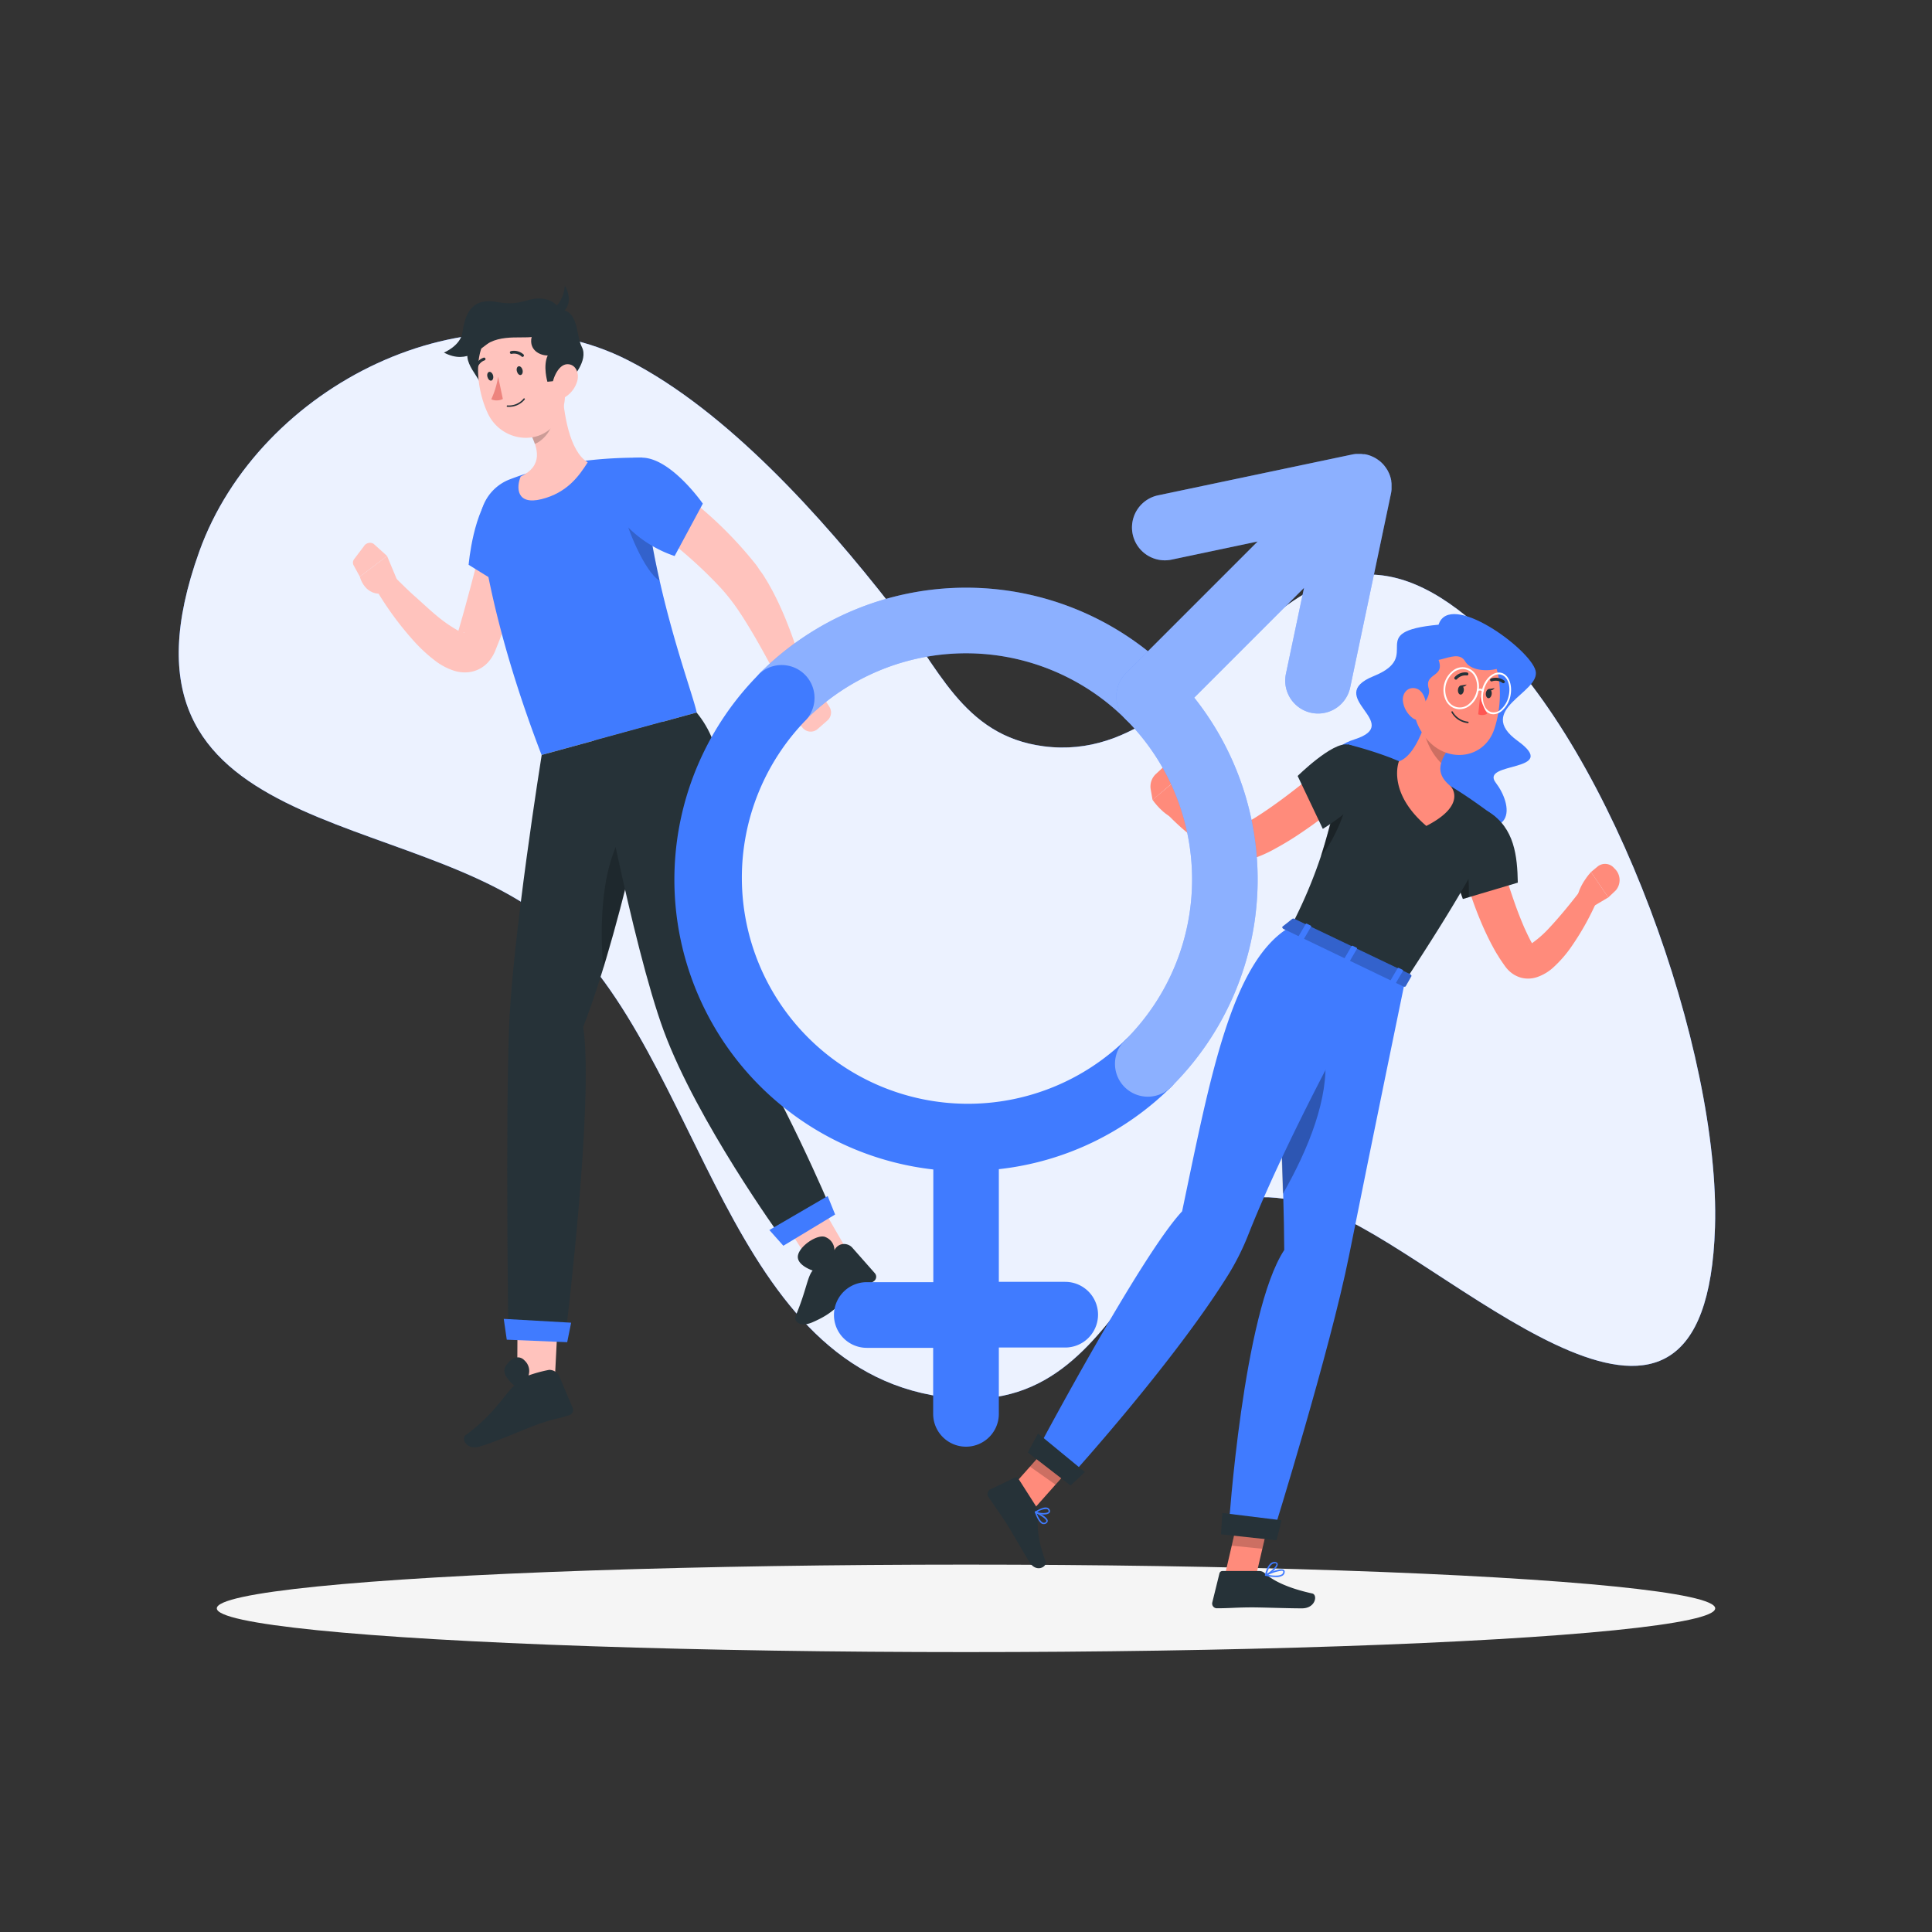 <svg xmlns="http://www.w3.org/2000/svg" viewBox="0 0 500 500"><rect x="0" y="0" width="500" height="500" fill="#333333" stroke="none"/><g id="freepik--background-simple--inject-6"><path d="M143.32,239.56c39.05,33.86,44.27,116.6,103.18,122.25,51.47,4.93,45.87-71.18,99.51-47.34,32.55,14.47,95.51,78.21,97.83,3.13,1.41-45.58-26.37-122.8-59.54-153.9-51.37-48.17-67.23,35.56-114.19,29.44-21.11-2.75-27.29-20.79-39.41-36.33-17.82-22.84-42.54-50.49-68.12-63.55-40.7-20.78-95.51,6.35-111,49.45C24.58,217.93,107.33,208.34,143.32,239.56Z" style="fill:#407BFF"></path><path d="M143.32,239.56c39.05,33.86,44.27,116.6,103.18,122.25,51.47,4.93,45.87-71.18,99.51-47.34,32.55,14.47,95.51,78.21,97.83,3.13,1.41-45.58-26.37-122.8-59.54-153.9-51.37-48.17-67.23,35.56-114.19,29.44-21.11-2.75-27.29-20.79-39.41-36.33-17.82-22.84-42.54-50.49-68.12-63.55-40.7-20.78-95.51,6.35-111,49.45C24.58,217.93,107.33,208.34,143.32,239.56Z" style="fill:#fff;opacity:0.9"></path></g><g id="freepik--Shadow--inject-6"><ellipse id="freepik--path--inject-6" cx="250" cy="416.24" rx="193.89" ry="11.32" style="fill:#f5f5f5"></ellipse></g><g id="freepik--character-1--inject-6"><path d="M136.83,140.87c-1.13,5-2.47,9.87-4,14.72-.77,2.42-1.61,4.81-2.48,7.21-.44,1.2-.9,2.39-1.37,3.58l-.73,1.82a10,10,0,0,1-2.12,3.39,8,8,0,0,1-4.57,2.34,9.14,9.14,0,0,1-4-.33,16.16,16.16,0,0,1-4.7-2.42,40.28,40.28,0,0,1-6.13-5.7,82.73,82.73,0,0,1-9.18-12.54,2.93,2.93,0,0,1,4.55-3.63l.1.09c1.71,1.66,3.45,3.43,5.24,5s3.55,3.27,5.35,4.76a35.93,35.93,0,0,0,5.37,3.81,6.21,6.21,0,0,0,2,.81c.17,0,.1-.1-.3-.07a2.42,2.42,0,0,0-1.34.62c-.29.28-.28.34-.26.19l.5-1.71,1-3.5c.67-2.34,1.29-4.71,1.93-7.06l3.72-14.13,0-.09a5.9,5.9,0,0,1,11.46,2.79Z" style="fill:#ffc3bd"></path><path d="M128.08,126.75c-5.6,5-6.8,19.42-6.8,19.42L138,156.51s1.54-8,2.61-17.71C141.82,128.27,134.86,120.67,128.08,126.75Z" style="fill:#407BFF"></path><path d="M166.2,118.44c-11.53-.06-23,1.26-34.45,5.69a12,12,0,0,0-7.43,12.72c1.38,10.76,5.21,30.87,15.84,58.54l40.15-11C179,178.16,167.49,148.85,166.2,118.44Z" style="fill:#407BFF"></path><path d="M102.83,150.25l-2.65-6.35-7.05,5.35s1.25,5.33,6.49,4.26Z" style="fill:#ffc3bd"></path><path d="M94.19,141.35l-2.46,3.25a1.52,1.52,0,0,0-.25,1.64l1.65,3,7.05-5.35-3.48-3.14A1.83,1.83,0,0,0,94.19,141.35Z" style="fill:#ffc3bd"></path><path d="M161.71,133c.18,2.92,5.12,15.07,9,17.29-.93-4.08-1.79-8.37-2.51-12.81Z" style="opacity:0.2"></path><path d="M145.53,100.73c.29,5.74,1.74,16.06,6.57,18.91-2.28,3.62-5.38,7.9-11.95,9.54s-6.55-3.11-5.4-5.85c5.86-2.79,4.55-7.32,2.39-11.37Z" style="fill:#ffc3bd"></path><path d="M142.11,105.31l-5,6.65a17.88,17.88,0,0,1,1.3,2.92c2.29-.84,4.91-4.11,4.55-6.62A8.65,8.65,0,0,0,142.11,105.31Z" style="opacity:0.2"></path><path d="M130.77,88.6c4.55,1.6,3.69,5.31,1.88,7,2.83,1,4.82,4.79,4.82,4.79l-4.8,3.85s-6.69-.21-7.86-4-7.68-8.3-.63-12.71S130.77,88.6,130.77,88.6Z" style="fill:#263238"></path><path d="M145,92.05c1.2,7.62,2.29,12-.66,16.69-4.45,7-14.52,5.55-18-1.57-3.12-6.42-4.56-17.8,2.16-22.36A10.64,10.64,0,0,1,145,92.05Z" style="fill:#ffc3bd"></path><path d="M139.59,86.09c-.71,2.45-7.72,0-12.7,2.46-2.27,1.12-5.71,6-12,2.7,0,0,4.28-1.76,4.79-5.2.6-4,1.84-9.16,8.88-7.89s8.21-1.73,12.77-.7C147.08,78.75,149.22,89.85,139.59,86.09Z" style="fill:#263238"></path><path d="M138.17,85.63C136,90,139.25,92,141.75,92c-1.29,2.72-.08,6.8-.08,6.8l6.12-.63s4.63-4.83,2.79-8.37-.33-11.3-8.45-9.51S138.17,85.63,138.17,85.63Z" style="fill:#263238"></path><path d="M140.08,82.17C144.33,80,146,77,146.19,73.89,148.44,77.94,147.27,82.22,140.08,82.17Z" style="fill:#263238"></path><path d="M149.31,98.88a7.23,7.23,0,0,1-3.4,4.09c-2.06,1-3.36-1-3-3.35.31-2.17,1.76-5.32,3.93-5.36S150.07,96.65,149.31,98.88Z" style="fill:#ffc3bd"></path><polygon points="133.85 358.23 143.59 356.99 144.5 339.08 133.94 340.12 133.85 358.23" style="fill:#ffc3bd"></polygon><path d="M150.94,265.74c10.77-27.57,20.54-78.93,20.54-78.93l-31.29,8.57s-7.7,47.92-8.5,71.61c-.84,24.64-.15,77.92-.15,77.92h14.9S153.78,285,150.94,265.74Z" style="fill:#263238"></path><path d="M164,211.92c-7.86,8.11-9.07,24.34-7.87,38.73,3.85-12.58,7.36-26.8,10.05-38.62Z" style="opacity:0.2"></path><polygon points="131.15 346.71 146.79 347.36 147.81 342.31 130.37 341.32 131.15 346.71" style="fill:#407BFF"></polygon><path d="M135.24,95.78c.14.62-.08,1.18-.48,1.27s-.84-.35-1-1,.08-1.18.48-1.26S135.11,95.17,135.24,95.78Z" style="fill:#263238"></path><path d="M127.62,97.23c.14.62-.08,1.18-.48,1.27s-.84-.35-1-1,.08-1.18.48-1.26S127.49,96.62,127.62,97.23Z" style="fill:#263238"></path><path d="M128.91,97.48a22.12,22.12,0,0,1-1.77,5.86,3.61,3.61,0,0,0,3-.08Z" style="fill:#ed847e"></path><path d="M132.13,105.28a5.16,5.16,0,0,0,3.64-1.86.19.19,0,1,0-.3-.22,4.92,4.92,0,0,1-4.14,1.72.19.19,0,0,0-.19.18.18.18,0,0,0,.18.19A5.42,5.42,0,0,0,132.13,105.28Z" style="fill:#263238"></path><path d="M135.34,92.35a.36.36,0,0,0,.15-.1.38.38,0,0,0,0-.52,3.7,3.7,0,0,0-3.27-.86.37.37,0,0,0-.25.45.38.38,0,0,0,.46.26h0a2.91,2.91,0,0,1,2.58.71A.35.35,0,0,0,135.34,92.35Z" style="fill:#263238"></path><path d="M123.33,95.51a.34.34,0,0,0,.25-.24,2.89,2.89,0,0,1,1.8-2,.36.36,0,0,0,.25-.46.37.37,0,0,0-.45-.25,3.61,3.61,0,0,0-2.3,2.44.36.36,0,0,0,.45.46Z" style="fill:#263238"></path><polygon points="211.73 329.92 219.22 323.57 210.24 308.05 201.95 314.68 211.73 329.92" style="fill:#ffc3bd"></polygon><path d="M189,262.11c-8.83-34.13,5.43-60.55-8.72-77.71l-26.53,7.26s9.78,52.81,18.07,75.24C180.46,290.21,202,320,202,320l12.75-7.76S202.67,283.45,189,262.11Z" style="fill:#263238"></path><path d="M217.52,322.1a2.87,2.87,0,0,1,3.12.87l5.8,6.57a1.39,1.39,0,0,1-.25,2c-3.51,2.54-2.88,1.72-6.31,4.12-4,2.81-4.25,4.21-9.63,6.55-3.19,1.39-4.93-.25-4.34-1.65,2.75-6.5,3-10.09,4.4-11.75,0,0-4.37-1.42-3.78-4s5.34-5.64,7.22-4.6a3.64,3.64,0,0,1,2.2,3.34A2.9,2.9,0,0,1,217.52,322.1Z" style="fill:#263238"></path><path d="M142.12,354.52a2.87,2.87,0,0,1,2.69,1.81l3.42,8.08a1.4,1.4,0,0,1-.89,1.83c-4.13,1.29-1.73.39-5.75,1.58-4.7,1.39-12,4.93-17.5,6.56-3.33,1-4.81-2.06-3.59-2.95,7.79-5.68,10.83-11.68,12.66-12.82,0,0-3.7-2.73-2.32-5s3.48-3.08,4.93-1.5a3.65,3.65,0,0,1,1,3.86A35.9,35.9,0,0,1,142.12,354.52Z" style="fill:#263238"></path><polygon points="202.73 322.4 216.13 314.31 214.2 309.54 199.11 318.33 202.73 322.4" style="fill:#407BFF"></polygon><path d="M168.76,121.58c2.49,1.71,4.73,3.43,7,5.22s4.5,3.66,6.7,5.57a102.93,102.93,0,0,1,12.39,12.78c.48.58,1,1.2,1.4,1.85s.93,1.27,1.35,1.93l1.22,2,1.11,2a83,83,0,0,1,3.7,8.07,110.27,110.27,0,0,1,5.18,16.59,2.94,2.94,0,0,1-5.47,2l0-.08c-2.56-4.88-5.18-9.83-7.9-14.54-1.38-2.35-2.77-4.66-4.23-6.83a51.54,51.54,0,0,0-4.69-6,114.84,114.84,0,0,0-11.67-10.88c-2.09-1.75-4.23-3.44-6.38-5.13s-4.38-3.36-6.47-4.92l-.08-.05a5.9,5.9,0,0,1,6.85-9.61Z" style="fill:#ffc3bd"></path><path d="M166.2,118.44c7.52.13,15.69,11.9,15.69,11.9l-7.3,13.56a31.11,31.11,0,0,1-14.65-10.37C153.61,125,157.09,118.29,166.2,118.44Z" style="fill:#407BFF"></path><path d="M202.45,177l2.09,7.59,8-5s-2.73-6.64-6.49-5.76Z" style="fill:#ffc3bd"></path><path d="M211.62,188.66l2.52-2.21a2.74,2.74,0,0,0,.52-3.5l-2.09-3.34-8,5,3.19,3.8A2.73,2.73,0,0,0,211.62,188.66Z" style="fill:#ffc3bd"></path></g><g id="freepik--character-2--inject-6"><path d="M372.3,161.67c2.87-8.92,23.69,6.25,25.11,11.91s-15.92,10-4.63,18.17-9.92,5.28-5.68,10.81,6.4,16.69-14,8.94-35.5-16-22.5-20.17-8.33-11,4.92-16.36S352.71,163.5,372.3,161.67Z" style="fill:#407BFF"></path><path d="M388.37,222.39c1.14,3.93,2.47,8.05,3.87,12,.72,2,1.47,3.88,2.27,5.74.43.91.84,1.84,1.29,2.7.21.45.44.87.67,1.27l.35.62.09.16,0,.08h0s0,0,0,0a2,2,0,0,0-.84-.42.91.91,0,0,0-.68,0,3,3,0,0,0,1.38-.65,27.64,27.64,0,0,0,4.23-3.8c2.8-3,5.54-6.38,8.13-9.74l.06-.07a2.49,2.49,0,0,1,4.25,2.52,69.43,69.43,0,0,1-6.63,12,31.26,31.26,0,0,1-4.89,5.64,11.9,11.9,0,0,1-4.33,2.5,7.23,7.23,0,0,1-3.93.09,7.37,7.37,0,0,1-3.53-2.21c-.22-.23-.37-.44-.55-.66l-.18-.26-.14-.19-.53-.77c-.36-.52-.69-1-1-1.55-.67-1-1.22-2.07-1.79-3.12-1.08-2.09-2.06-4.19-2.93-6.32a96.46,96.46,0,0,1-4.33-13,5,5,0,0,1,9.64-2.64Z" style="fill:#ff8b7b"></path><path d="M411.79,234.88l4.43-2.62-4.47-6.58s-3.58,3.78-3.61,7.57Z" style="fill:#ff8b7b"></path><path d="M417.93,224.86l-.2-.2a3.06,3.06,0,0,0-4.21-.45l-1.77,1.47,4.47,6.58,1.9-1.79A4.07,4.07,0,0,0,417.93,224.86Z" style="fill:#ff8b7b"></path><path d="M374,216.19c.12,2.62,1.64,7.75,2.91,11.59.92,2.78,1.69,4.87,1.69,4.87l1.53-.45,12.68-3.77c-.14-6.75-.79-14.15-7.58-18.35C380.93,207.44,373.76,211.51,374,216.19Z" style="fill:#263238"></path><path d="M376.88,227.78c.92,2.78,1.69,4.87,1.69,4.87l1.53-.45c.11-2.64.08-6.83-1.1-8.88A11.53,11.53,0,0,0,376.88,227.78Z" style="opacity:0.3"></path><polygon points="316.87 408.22 324.8 408.98 329.09 390.48 321.16 389.72 316.87 408.22" style="fill:#ff8b7b"></polygon><polygon points="260.55 386.33 267.16 390.99 279.56 377.02 272.95 372.37 260.55 386.33" style="fill:#ff8b7b"></polygon><path d="M268.41,390.27l-4.89-7.66a.62.62,0,0,0-.8-.24l-6.46,3.1a1.34,1.34,0,0,0-.48,1.89c1.75,2.65,2.73,3.83,4.87,7.2,1.33,2.08,4,6.86,5.78,9.73s4.68,1.16,4.17-.2c-2.29-6.11-2.19-9.61-1.87-12.4A2.18,2.18,0,0,0,268.41,390.27Z" style="fill:#263238"></path><path d="M325.89,406.58h-9.55a.78.78,0,0,0-.74.58l-1.86,7.55a1.22,1.22,0,0,0,1.21,1.51c3.36,0,5-.23,9.16-.23,2.58,0,9.26.25,12.83.25s4.12-3.53,2.67-3.85c-6.52-1.43-10.3-3.41-12.35-5.29A2,2,0,0,0,325.89,406.58Z" style="fill:#263238"></path><polygon points="329.08 390.48 326.69 400.82 318.77 400.02 321.15 389.72 329.08 390.48" style="opacity:0.2"></polygon><polygon points="272.94 372.37 279.56 377.02 273.16 384.22 266.55 379.56 272.94 372.37" style="opacity:0.2"></polygon><path d="M334.12,239.76l29.49,14.15c26.16-39.77,23.4-42.46,23.4-42.46s-4.56-3.53-9.38-6.62c-.73-.46-1.47-.92-2.2-1.36A104.77,104.77,0,0,0,362.05,197c-.68-.29-1.36-.56-2-.83a99,99,0,0,0-11.24-3.52c-1.15,5.86-2.19,10.8-3.19,15.08-1.3,5.58-2.53,10-3.76,13.84A123.6,123.6,0,0,1,334.12,239.76Z" style="fill:#263238"></path><path d="M341.83,221.61c3.43-3.84,7.39-13.28,7.09-17.07l-3.33,3.23C344.29,213.35,343.06,217.8,341.83,221.61Z" style="opacity:0.3"></path><path d="M368.26,188.74c-1.45,3.76-3.52,7.38-6.22,8.3,0,0-3.21,7.88,7.09,16.71,10.85-5.56,6.3-10.28,6.3-10.28-4.29-3.47-2.94-6.74.76-11.5L373,188.65A2.57,2.57,0,0,0,368.26,188.74Z" style="fill:#ff8b7b"></path><path d="M373,188.65a2.57,2.57,0,0,0-4.61-.24,16.9,16.9,0,0,0,4.55,9.06,17.4,17.4,0,0,1,3.22-5.5Z" style="opacity:0.2"></path><path d="M366,174.72c-.35,8.06-.67,11.46,2.86,16.07,5.31,6.93,15.09,5.81,17.8-1.93,2.44-7,2.62-19-4.73-23.13A10.6,10.6,0,0,0,366,174.72Z" style="fill:#ff8b7b"></path><path d="M389.34,176.67a.12.12,0,0,0,.05,0,.4.4,0,0,0-.11-.54,3.69,3.69,0,0,0-3.41-.53.39.39,0,0,0,.3.72,2.92,2.92,0,0,1,2.7.45A.36.36,0,0,0,389.34,176.67Z" style="fill:#263238"></path><path d="M370.3,167.23c6.21,8.94-2.07,6-.54,11,1,3.37-6.67,10.49-8.75,4.49S360.18,166,370.3,167.23Z" style="fill:#407BFF"></path><path d="M367.78,167.17c1.12,8.39,8.83-.45,11.41,4s15.34,1.86,11.64-3.3S372.6,158.18,367.78,167.17Z" style="fill:#407BFF"></path><path d="M363.08,181.49a6.55,6.55,0,0,0,2.42,4.27c1.76,1.38,3.44,0,3.61-2.12.15-1.91-.58-4.92-2.67-5.47S362.82,179.42,363.08,181.49Z" style="fill:#ff8b7b"></path><path d="M363.61,253.91s-8.3,40.13-14.47,71c-4.91,24.54-19.48,71.37-19.48,71.37L318,395.12s3.72-55.45,14.36-71.62c-.19-36-4.93-71.1,7.66-81.13Z" style="fill:#407BFF"></path><polygon points="316.34 391.56 331.67 393.45 330.35 398.63 315.99 397.08 316.34 391.56" style="fill:#263238"></polygon><path d="M342.94,273.47l-11-10.56c-1.31,12.47-.43,28.77.06,46.07C338.81,297.07,343.86,284.11,342.94,273.47Z" style="opacity:0.3"></path><path d="M357.13,250.91s-22.45,39.28-34,68.45a65.05,65.05,0,0,1-5.11,10.31c-14,22.62-40.69,52.09-40.69,52.09l-8.53-7.13s26.52-49.84,37.13-61.14c7.24-34.47,12.78-65,28.16-73.73Z" style="fill:#407BFF"></path><polygon points="277.06 384.45 266 375.89 268.64 370.98 280.78 380.96 277.06 384.45" style="fill:#263238"></polygon><path d="M334.46,237.79l-2.52,2c-.19.15-.05.48.3.65l30.92,14.85c.27.12.54.1.64-.06l1.45-2.55c.11-.17-.06-.44-.35-.58L335,237.8A.6.6,0,0,0,334.46,237.79Z" style="fill:#407BFF"></path><path d="M334.46,237.79l-2.52,2c-.19.15-.05.48.3.65l30.92,14.85c.27.12.54.1.64-.06l1.45-2.55c.11-.17-.06-.44-.35-.58L335,237.8A.6.6,0,0,0,334.46,237.79Z" style="opacity:0.2"></path><path d="M337,243.1l-.8-.39c-.16-.07-.25-.21-.19-.31l1.92-3.29c.06-.1.24-.11.39,0l.8.39c.16.07.25.22.19.31l-1.92,3.29A.3.3,0,0,1,337,243.1Z" style="fill:#407BFF"></path><path d="M360.78,254.54l-.8-.39c-.16-.07-.24-.22-.18-.31l1.92-3.29c.06-.1.23-.11.39,0l.8.39c.16.07.24.21.19.31l-1.93,3.29C361.12,254.6,360.94,254.61,360.78,254.54Z" style="fill:#407BFF"></path><path d="M348.87,248.82l-.8-.39c-.15-.07-.24-.21-.18-.31l1.92-3.29c.06-.1.23-.11.39,0l.8.39c.16.07.25.21.19.31l-1.92,3.29C349.21,248.88,349,248.89,348.87,248.82Z" style="fill:#407BFF"></path><path d="M377.32,178.48c-.07.65.21,1.22.63,1.28s.81-.43.88-1.08-.22-1.23-.63-1.28S377.39,177.83,377.32,178.48Z" style="fill:#263238"></path><path d="M384.54,179.41c-.07.65.21,1.22.63,1.28s.81-.43.88-1.09-.21-1.22-.63-1.27S384.61,178.76,384.54,179.41Z" style="fill:#263238"></path><path d="M385.23,178.34l1.58-.25S385.9,179.21,385.23,178.34Z" style="fill:#263238"></path><path d="M377.75,183.55a3.71,3.71,0,0,1-.93-.12,4.12,4.12,0,0,1-2.73-2.36,6.33,6.33,0,0,1,1.88-7.48,4,4,0,0,1,6.25,1.57,6,6,0,0,1,.33,4.06l-.23-.06.23.06a6,6,0,0,1-2.21,3.42A4.35,4.35,0,0,1,377.75,183.55Zm.81-10.4a3.91,3.91,0,0,0-2.31.81,5.86,5.86,0,0,0-1.74,6.91,3.54,3.54,0,0,0,5.55,1.4,5.86,5.86,0,0,0,1.74-6.91,3.7,3.7,0,0,0-2.42-2.11A3.29,3.29,0,0,0,378.56,173.15Z" style="fill:#fff"></path><path d="M386.5,184.85a2.82,2.82,0,0,1-.65-.08c-2-.51-3-3.3-2.31-6.23s3-4.91,5-4.41,3,3.3,2.3,6.24a6.93,6.93,0,0,1-2,3.46A3.55,3.55,0,0,1,386.5,184.85Zm1.37-10.33c-1.61,0-3.27,1.72-3.87,4.13-.68,2.68.2,5.22,2,5.66a2.81,2.81,0,0,0,2.57-.83,6.41,6.41,0,0,0,1.84-3.23c.67-2.68-.21-5.22-2-5.66A2,2,0,0,0,387.87,174.52Z" style="fill:#fff"></path><path d="M383.73,179a.21.21,0,0,1-.19-.1c-.27-.35-1-.12-1-.12a.23.23,0,1,1-.15-.44s1.07-.35,1.54.28a.24.24,0,0,1,0,.33A.3.3,0,0,1,383.73,179Z" style="fill:#fff"></path><path d="M383.05,180.27a18,18,0,0,0,1.84,4.44,2.71,2.71,0,0,1-2.33.15Z" style="fill:#ff5652"></path><path d="M379.94,187.15a.21.21,0,0,0,.14-.17.2.2,0,0,0-.17-.21,5.22,5.22,0,0,1-3.92-2.55.19.19,0,1,0-.33.17,5.47,5.47,0,0,0,4.21,2.76Z" style="fill:#263238"></path><path d="M376.87,175.9a.34.34,0,0,0,.16-.1,3,3,0,0,1,2.54-1,.37.37,0,0,0,.44-.3.4.4,0,0,0-.31-.46,3.65,3.65,0,0,0-3.22,1.19.39.39,0,0,0,.39.64Z" style="fill:#263238"></path><path d="M269.79,394.42l.12,0a1.06,1.06,0,0,0,1-.3.69.69,0,0,0,.24-.62c-.16-1-2.78-2.22-3.08-2.36a.19.19,0,0,0-.25.25C268.17,392.4,268.88,394.05,269.79,394.42Zm-1.45-2.69c1,.51,2.36,1.33,2.45,1.87a.29.29,0,0,1-.12.27.69.69,0,0,1-.66.21C269.48,393.94,268.87,393.08,268.34,391.73Z" style="fill:#407BFF"></path><path d="M268.11,391.62c.9.36,2.85.55,3.46-.06a.7.7,0,0,0,.09-.84,1,1,0,0,0-.65-.54c-1.11-.32-3,1-3.11,1a.19.19,0,0,0-.08.17.18.18,0,0,0,.1.16Zm2.88-1.05a.61.61,0,0,1,.33.32c.11.22.05.33,0,.39-.39.4-2,.36-2.88.05a4.13,4.13,0,0,1,2.49-.78Z" style="fill:#407BFF"></path><path d="M330.17,408.15a3.12,3.12,0,0,0,1.85-.44,1.17,1.17,0,0,0,.46-.92.56.56,0,0,0-.26-.52c-.88-.58-4.09.89-4.72,1.19a.19.19,0,0,0-.1.2.19.19,0,0,0,.15.16A12.39,12.39,0,0,0,330.17,408.15Zm1.47-1.64a.65.65,0,0,1,.38.08s.08.07.08.18a.77.77,0,0,1-.32.63c-.55.43-1.86.48-3.58.17A11.61,11.61,0,0,1,331.64,406.51Z" style="fill:#407BFF"></path><path d="M327.59,407.83l.07,0c1.07-.44,3.19-2.18,3-3.08,0-.2-.17-.45-.66-.51-1.91-.22-2.61,3.23-2.64,3.37a.19.19,0,0,0,.06.19A.21.21,0,0,0,327.59,407.83Zm2.28-3.23H330q.3,0,.33.18c.08.52-1.38,1.9-2.46,2.5C328.1,406.45,328.73,404.6,329.87,404.6Z" style="fill:#407BFF"></path><path d="M378,177.41l1.58-.25S378.68,178.28,378,177.41Z" style="fill:#263238"></path><path d="M348.64,206.34c-1.92,1.72-3.83,3.22-5.8,4.77s-4,3-6.08,4.4a75.33,75.33,0,0,1-6.53,4,33.49,33.49,0,0,1-7.79,3.25l-.24.06a3.78,3.78,0,0,1-1.8,0,24,24,0,0,1-5.81-2.32,44.39,44.39,0,0,1-4.76-3q-2.22-1.63-4.25-3.43c-1.35-1.23-2.63-2.43-3.89-3.82a2.5,2.5,0,0,1,3-3.89l.09,0c1.45.78,2.95,1.64,4.44,2.4s3,1.54,4.46,2.24,3,1.34,4.39,1.87a18.24,18.24,0,0,0,4,1.06l-2,.08a29.49,29.49,0,0,0,5.37-2.78c1.88-1.19,3.77-2.51,5.64-3.87s3.73-2.8,5.58-4.25,3.7-3,5.46-4.39l.05,0a5,5,0,0,1,6.48,7.61Z" style="fill:#ff8b7b"></path><path d="M306.11,208.64l-2.64-6L298.28,207s2.85,4.19,6.06,4.9Z" style="fill:#ff8b7b"></path><path d="M301.08,198.51l-1.92,1.78a4.45,4.45,0,0,0-1.35,4.05l.47,2.68,5.19-4.41Z" style="fill:#ff8b7b"></path><path d="M348.77,192.69c-3.95-.74-12.94,8.13-12.94,8.13l6.51,13.69s11.6-7,11.55-12C353.85,198,353.82,193.64,348.77,192.69Z" style="fill:#263238"></path></g><g id="freepik--gender-symbols--inject-6"><path d="M297.38,188.69a8.46,8.46,0,0,1-6-2.49,58.52,58.52,0,0,0-82.74,0,8.5,8.5,0,0,1-12-12,75.52,75.52,0,0,1,106.78,0,8.5,8.5,0,0,1-6,14.51Z" style="fill:#407BFF"></path><path d="M297.38,188.69a8.46,8.46,0,0,1-6-2.49,58.52,58.52,0,0,0-82.74,0,8.5,8.5,0,0,1-12-12,75.52,75.52,0,0,1,106.78,0,8.5,8.5,0,0,1-6,14.51Z" style="fill:#fff;opacity:0.4"></path><path d="M303.39,281a8.5,8.5,0,0,0-12-12,58.51,58.51,0,0,1-82.74-82.74,8.5,8.5,0,0,0-12-12,75.49,75.49,0,0,0,44.89,128.4v29.16H224.33a8.5,8.5,0,0,0,0,17H241.5V365.9a8.5,8.5,0,0,0,17,0V348.74h17.17a8.5,8.5,0,1,0,0-17H258.5V302.58A75,75,0,0,0,303.39,281Z" style="fill:#407BFF"></path><path d="M360.13,126.64a1.34,1.34,0,0,0,0-.2c0-.25,0-.51,0-.76s0-.2,0-.3,0-.48-.07-.71a2.17,2.17,0,0,0,0-.25,8.26,8.26,0,0,0-.55-1.86l-.09-.18a5.58,5.58,0,0,0-.35-.69c0-.08-.09-.15-.14-.23a5.91,5.91,0,0,0-.41-.61l-.16-.21a6.5,6.5,0,0,0-.65-.74h0a7.38,7.38,0,0,0-.73-.65l-.22-.16c-.2-.15-.4-.28-.6-.41l-.25-.15a6.77,6.77,0,0,0-.66-.33l-.21-.1a8,8,0,0,0-1.84-.55l-.28,0c-.22,0-.45-.06-.68-.07l-.32,0c-.24,0-.49,0-.73,0h-.23a7.93,7.93,0,0,0-1,.14h0l-50.25,10.57a8.5,8.5,0,0,0,3.5,16.64l22.27-4.69-34.07,34.07a8.53,8.53,0,0,0-1.09,1.34,6.52,6.52,0,0,0-.43.72,8,8,0,0,0-.62,1.53,9,9,0,0,0-.32,1.61q0,.41,0,.81c0,.28,0,.55,0,.82a8.48,8.48,0,0,0,2.46,5.19,58.59,58.59,0,0,1,0,82.74,8.5,8.5,0,1,0,12,12,75.61,75.61,0,0,0,5.66-100.42l28.41-28.41-4.69,22.27a8.52,8.52,0,0,0,6.57,10.07,8.84,8.84,0,0,0,1.76.18,8.5,8.5,0,0,0,8.31-6.75L360,127.65a0,0,0,0,0,0,0A8.26,8.26,0,0,0,360.13,126.64Z" style="fill:#407BFF"></path><path d="M360.13,126.64a1.34,1.34,0,0,0,0-.2c0-.25,0-.51,0-.76s0-.2,0-.3,0-.48-.07-.71a2.17,2.17,0,0,0,0-.25,8.26,8.26,0,0,0-.55-1.86l-.09-.18a5.58,5.58,0,0,0-.35-.69c0-.08-.09-.15-.14-.23a5.91,5.91,0,0,0-.41-.61l-.16-.21a6.5,6.5,0,0,0-.65-.74h0a7.38,7.38,0,0,0-.73-.65l-.22-.16c-.2-.15-.4-.28-.6-.41l-.25-.15a6.77,6.77,0,0,0-.66-.33l-.21-.1a8,8,0,0,0-1.84-.55l-.28,0c-.22,0-.45-.06-.68-.07l-.32,0c-.24,0-.49,0-.73,0h-.23a7.93,7.93,0,0,0-1,.14h0l-50.25,10.57a8.5,8.5,0,0,0,3.5,16.64l22.27-4.69-34.07,34.07a8.53,8.53,0,0,0-1.09,1.34,6.52,6.52,0,0,0-.43.72,8,8,0,0,0-.62,1.53,9,9,0,0,0-.32,1.61q0,.41,0,.81c0,.28,0,.55,0,.82a8.48,8.48,0,0,0,2.46,5.19,58.59,58.59,0,0,1,0,82.74,8.5,8.5,0,1,0,12,12,75.61,75.61,0,0,0,5.66-100.42l28.41-28.41-4.69,22.27a8.52,8.52,0,0,0,6.57,10.07,8.84,8.84,0,0,0,1.76.18,8.5,8.5,0,0,0,8.31-6.75L360,127.65a0,0,0,0,0,0,0A8.26,8.26,0,0,0,360.13,126.64Z" style="fill:#fff;opacity:0.4"></path></g></svg>